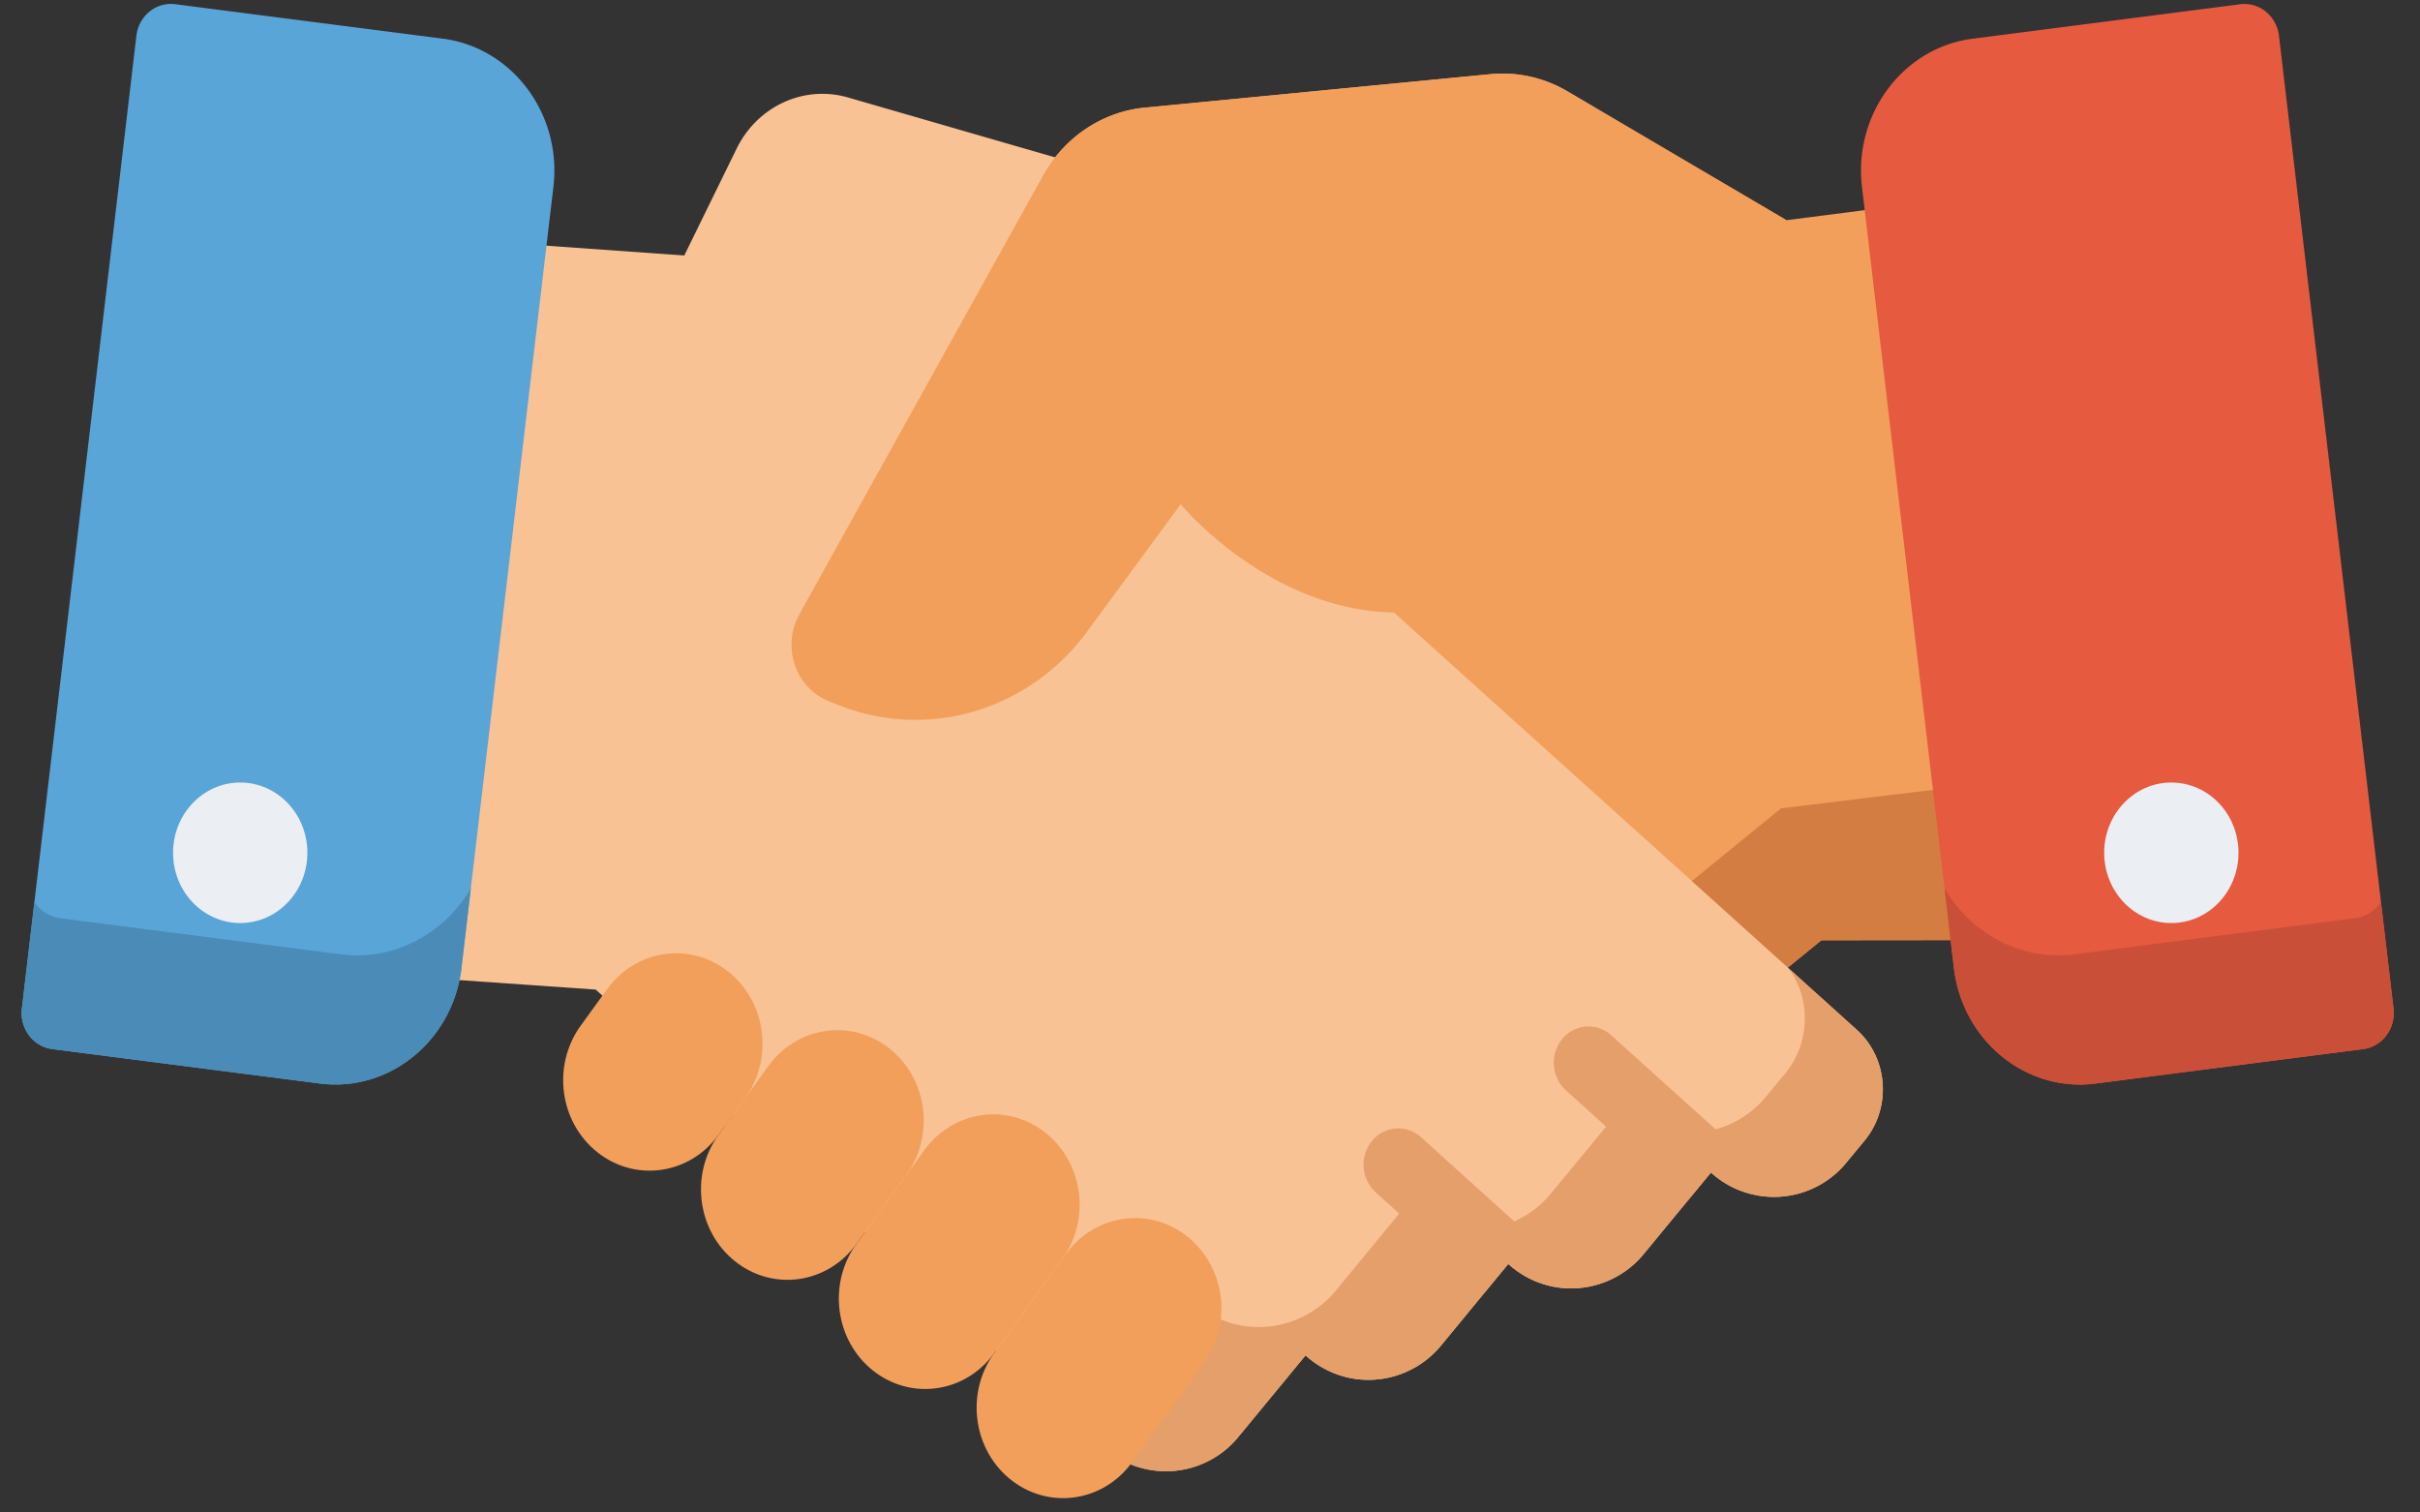 <svg width="56" height="35" xmlns="http://www.w3.org/2000/svg"><rect width="100%" height="100%" fill="#333333" stroke="none"/><g fill="none"><path d="M45.342 16.606L43.948 4.76l-2.613.336.001-.002-5.066-2.981a2.943 2.943 0 00-1.778-.397l-7.998.774c-.983.095-1.862.681-2.358 1.574l-5.638 10.149c-.416.749-.09 1.71.686 2.016l.23.091c.444.175.9.277 1.356.317l-.714.65-1.43 1.302-4.064 3.627a1.874 1.874 0 00-.169 2.563l.413.493a2.165 2.165 0 003.148.225l1.553 1.864a2.177 2.177 0 001.956.783c.428-.055.844-.24 1.193-.558l1.551 1.863a2.178 2.178 0 001.958.783 2.173 2.173 0 001.192-.556l.844.762a2.165 2.165 0 003.15.226l1.146-1.046 9.638-7.85.01-.01 3.803-.004-.606-5.148z" fill="#F29F5C"/><path d="M41.212 18.706l-.01.01-9.638 7.85-1.147 1.046c-.93.847-2.34.746-3.15-.226l-.843-.762a2.172 2.172 0 01-1.193.556 2.178 2.178 0 01-1.957-.783l-1.552-1.863a2.175 2.175 0 01-1.192.558 2.177 2.177 0 01-1.956-.783l-1.554-1.864a2.156 2.156 0 01-2.764.138 1.881 1.881 0 00.138 2.196l.412.493a2.165 2.165 0 003.148.225l1.554 1.864a2.177 2.177 0 001.956.783c.427-.055.844-.24 1.192-.558l1.552 1.863a2.178 2.178 0 001.957.783 2.173 2.173 0 001.193-.556l.843.762a2.165 2.165 0 003.15.226l1.147-1.046 9.638-7.85.01-.01 3.803-.004-.421-3.574-4.316.526z" fill="#D37D42"/><path d="M42.967 23.83l-5.164-4.656-1.436-1.294-1.027-.926-4.418-3.982.51-4.543c.172-1.536-.752-2.974-2.178-3.387l-9.63-2.786c-1.019-.295-2.096.2-2.578 1.183l-1.211 2.473-5.199-.37-1.331 11.855-.579 5.151 5.06.352.01.01 10.572 9.53 1.152 1.04a2.166 2.166 0 003.149-.245l1.542-1.87c.35.315.768.497 1.195.55a2.179 2.179 0 001.954-.795l1.542-1.873c.35.316.767.5 1.195.552a2.178 2.178 0 001.952-.795l1.543-1.873a2.165 2.165 0 003.147-.243l.41-.496c.626-.76.545-1.907-.182-2.562z" fill="#F9C295"/><g fill="#E59F6A"><path d="M42.967 23.83l-1.573-1.418c.511.709.5 1.717-.076 2.418l-.435.527a2.298 2.298 0 01-3.34.258l-1.64 1.987a2.312 2.312 0 01-2.071.844 2.306 2.306 0 01-1.27-.586l-1.636 1.988a2.313 2.313 0 01-2.074.844 2.304 2.304 0 01-1.269-.584l-1.637 1.986a2.345 2.345 0 01-1.122.757l.696.629a2.166 2.166 0 003.15-.245l1.54-1.87c.35.316.769.497 1.196.55a2.18 2.18 0 001.954-.795l1.542-1.873c.35.316.767.5 1.195.552a2.178 2.178 0 001.952-.795l1.543-1.872a2.165 2.165 0 003.147-.244l.41-.496c.626-.76.545-1.907-.182-2.562z"/><path d="M40.115 26.508l-2.83-2.551a.78.78 0 00-1.134.087.868.868 0 00.084 1.186l2.825 2.547.532-.645c.213.191.45.33.7.425a.869.869 0 00-.177-1.049zm-4.524 3.163a.868.868 0 00-.168-1.063l-2.541-2.292a.78.78 0 00-1.134.088.868.868 0 00.084 1.186l2.541 2.292.004.003.525-.638c.21.19.443.33.689.424z"/></g><g fill="#F29F5C"><path d="M14.05 22.889l-.612.845c-.667.922-.494 2.234.387 2.931.88.698 2.135.517 2.802-.404l.613-.846c.667-.921.493-2.234-.387-2.931-.881-.698-2.136-.517-2.803.405z"/><path d="M17.78 24.668l-1.153 1.593c-.667.92-.494 2.233.387 2.93.88.698 2.136.517 2.803-.404l1.153-1.593c.667-.921.494-2.233-.387-2.931-.88-.698-2.135-.516-2.802.405z"/><path d="M21.389 26.616l-1.572 2.17c-.667.922-.494 2.234.387 2.932.88.697 2.135.516 2.802-.405l1.572-2.171c.667-.921.494-2.233-.387-2.931-.88-.698-2.135-.516-2.802.405z"/><path d="M24.67 29.016l-1.664 2.297c-.667.92-.494 2.233.387 2.93.88.698 2.136.517 2.803-.404l1.663-2.297c.667-.921.494-2.233-.387-2.93-.88-.698-2.136-.517-2.803.404zM41.336 5.094L36.27 2.113a2.943 2.943 0 00-1.778-.397l-7.998.774c-.983.095-1.862.681-2.358 1.574l-5.638 10.149c-.416.749-.09 1.71.686 2.016l.23.091c2.067.816 4.4.122 5.747-1.71l2.16-2.94s5.192 6.287 10.908-1.055"/></g><path d="M55.387 23.338L52.737.83a.85.85 0 00-.303-.56.78.78 0 00-.593-.172l-6.196.798c-1.609.207-2.757 1.745-2.558 3.428l2.127 18.074c.183 1.556 1.454 2.7 2.916 2.7.12 0 .24-.008.362-.024l6.195-.797c.44-.057.754-.477.7-.938z" fill="#E65A40"/><path d="M55.387 23.338l-.291-2.47a.836.836 0 01-.593.379l-6.495.836a2.967 2.967 0 01-.378.024c-1.094 0-2.085-.61-2.633-1.552l.217 1.842c.183 1.556 1.454 2.7 2.916 2.7.12 0 .24-.008.361-.024l6.196-.797c.44-.057.754-.477.7-.938z" fill="#CA4F38"/><path d="M10.248.895L4.052.097a.779.779 0 00-.593.172.85.85 0 00-.303.56l-2.65 22.51c-.054.46.26.88.7.937l6.195.797c.122.016.242.023.362.023 1.462 0 2.733-1.143 2.916-2.7l2.127-18.074c.199-1.682-.95-3.22-2.558-3.427z" fill="#5AA5D8"/><path d="M.506 23.338l.291-2.47a.836.836 0 00.593.379l6.495.836c.127.016.253.024.378.024 1.094 0 2.085-.61 2.633-1.552l-.217 1.842c-.183 1.556-1.454 2.7-2.916 2.7-.12 0-.24-.008-.361-.024l-6.196-.797c-.44-.057-.754-.477-.7-.938z" fill="#4A8CB7"/><g transform="translate(3.93 18.052)" fill="#EBEEF2"><ellipse cx="46.316" cy="1.682" rx="1.554" ry="1.626"/><ellipse cx="1.629" cy="1.682" rx="1.554" ry="1.626"/></g></g></svg>
